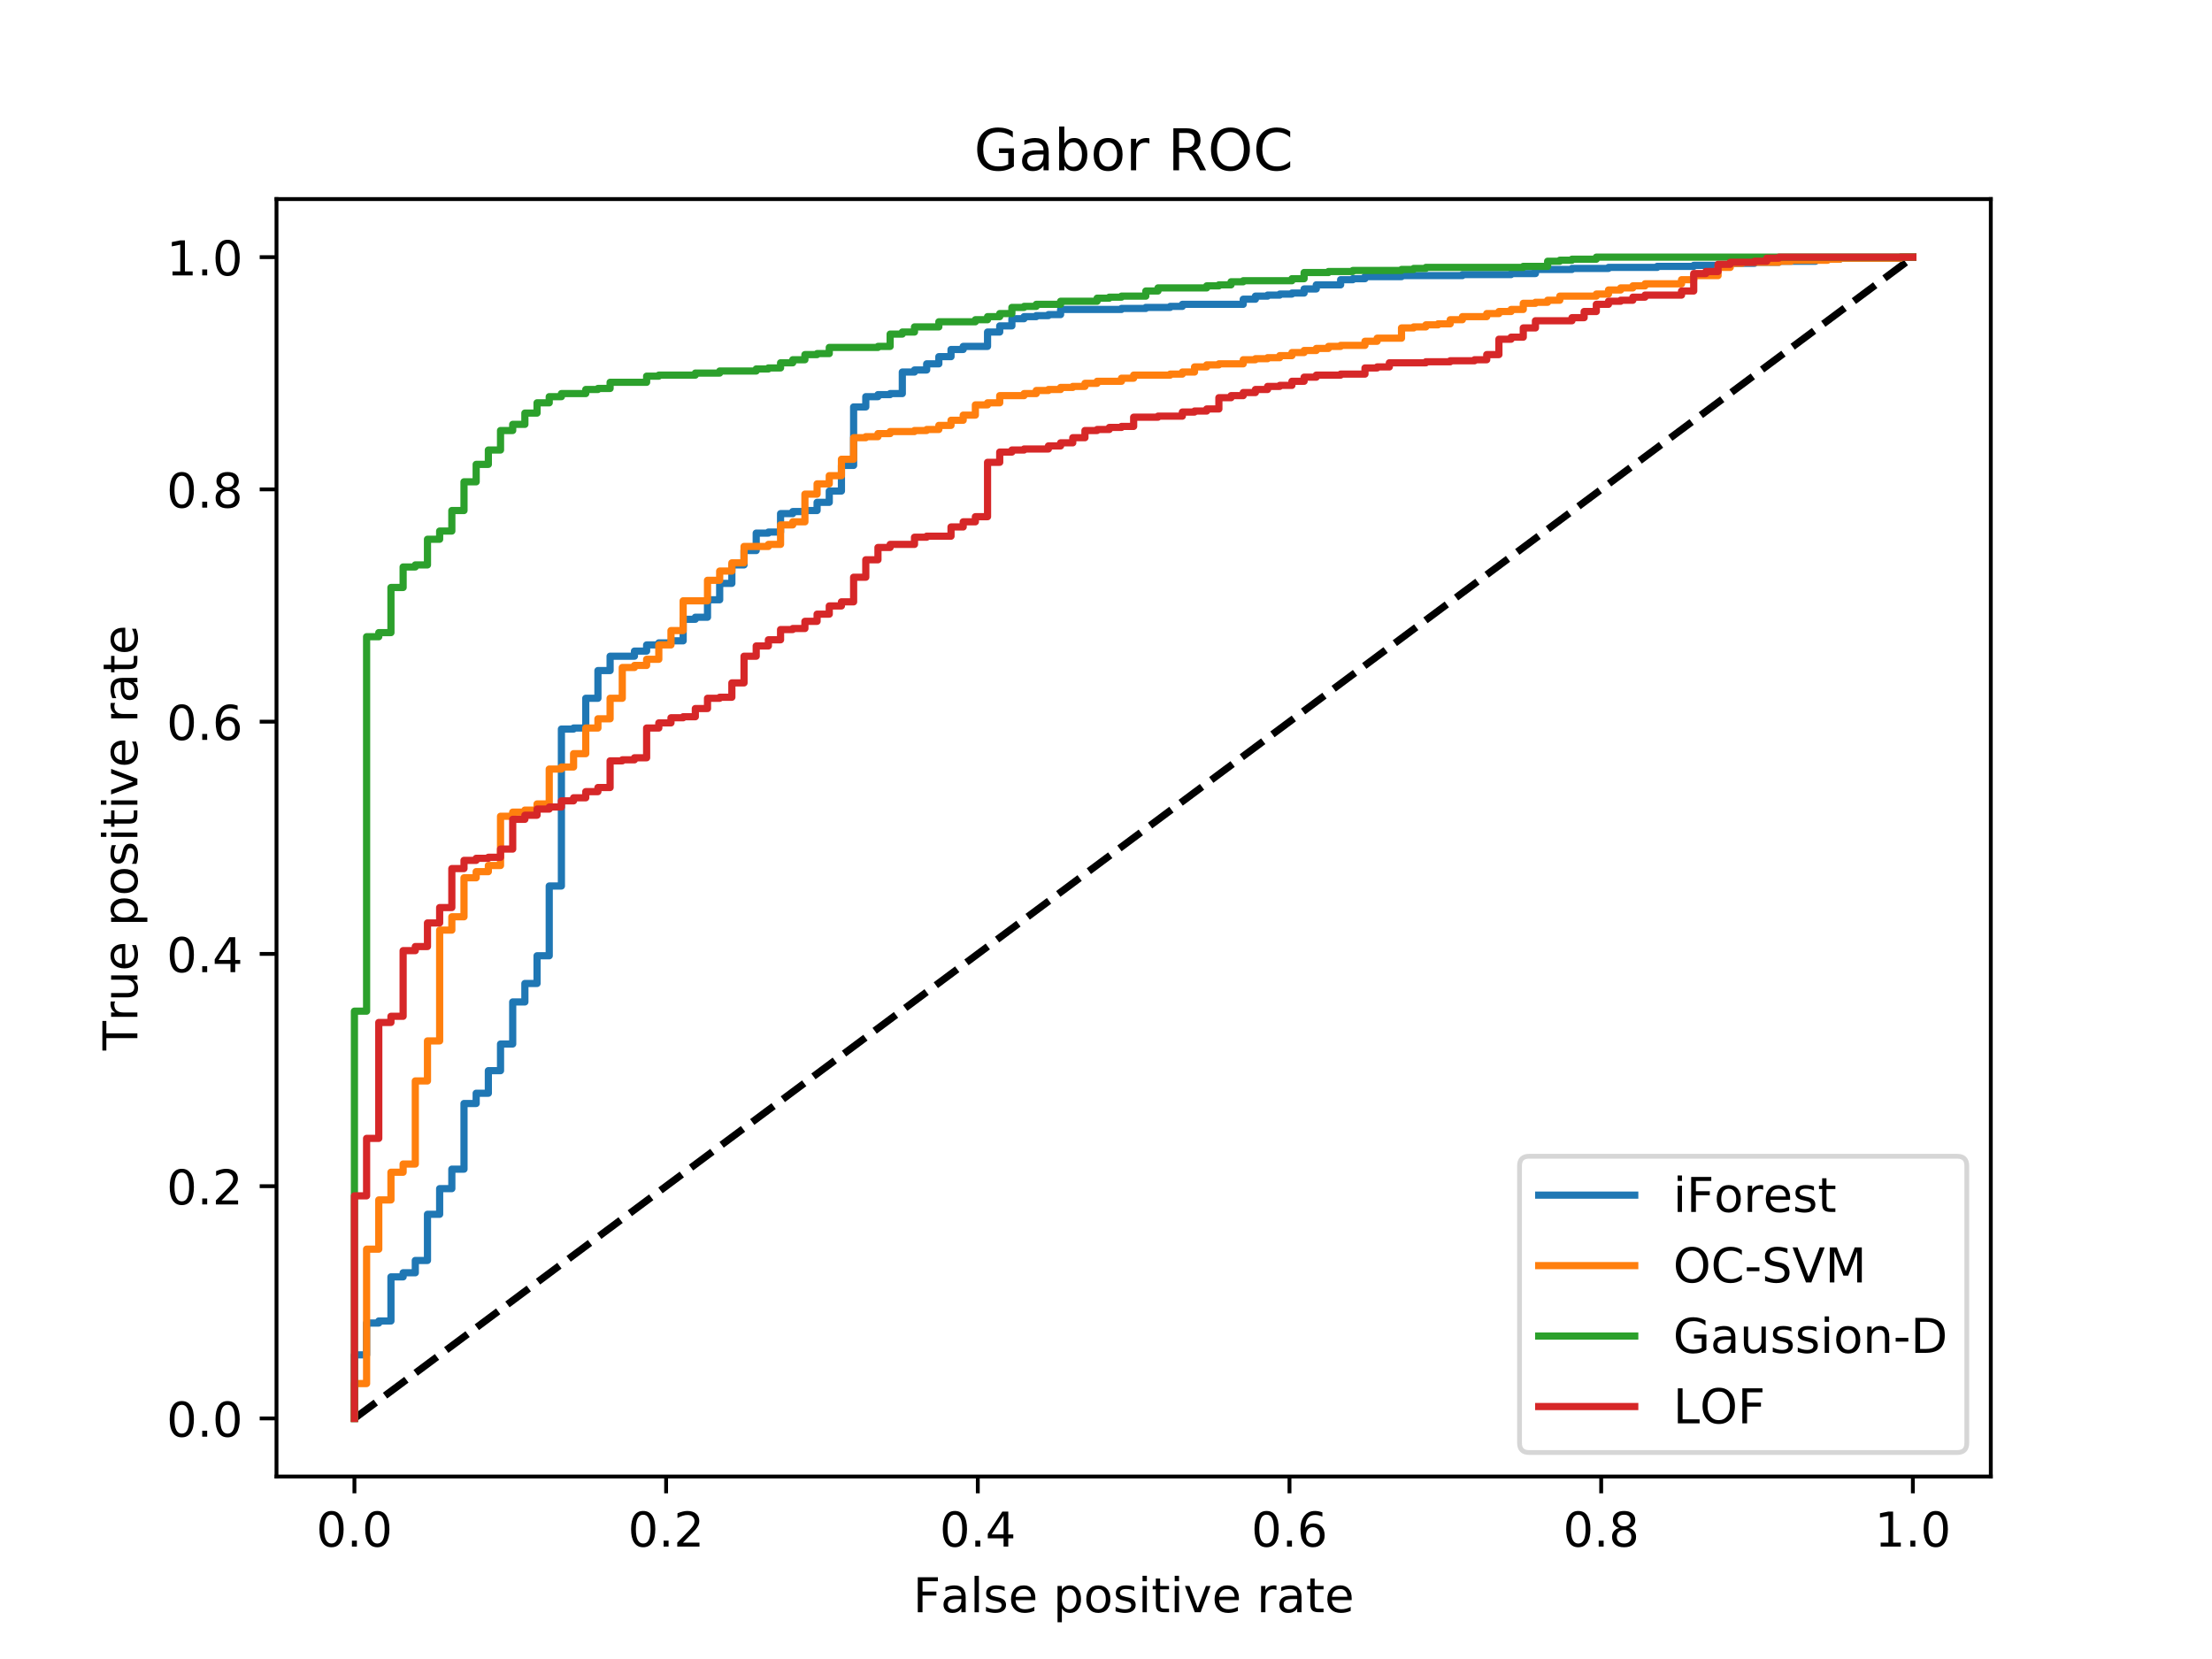 <?xml version="1.0" encoding="utf-8" standalone="no"?>
<!DOCTYPE svg PUBLIC "-//W3C//DTD SVG 1.1//EN"
  "http://www.w3.org/Graphics/SVG/1.1/DTD/svg11.dtd">
<!-- Created with matplotlib (https://matplotlib.org/) -->
<svg height="345.6pt" version="1.1" viewBox="0 0 460.8 345.6" width="460.8pt" xmlns="http://www.w3.org/2000/svg" xmlns:xlink="http://www.w3.org/1999/xlink">
 <defs>
  <style type="text/css">
*{stroke-linecap:butt;stroke-linejoin:round;}
  </style>
 </defs>
 <g id="figure_1">
  <g id="patch_1">
   <path d="M 0 345.6 
L 460.8 345.6 
L 460.8 0 
L 0 0 
z
" style="fill:#ffffff;"/>
  </g>
  <g id="axes_1">
   <g id="patch_2">
    <path d="M 57.6 307.584 
L 414.72 307.584 
L 414.72 41.472 
L 57.6 41.472 
z
" style="fill:#ffffff;"/>
   </g>
   <g id="matplotlib.axis_1">
    <g id="xtick_1">
     <g id="line2d_1">
      <defs>
       <path d="M 0 0 
L 0 3.5 
" id="m032ad5307d" style="stroke:#000000;stroke-width:0.8;"/>
      </defs>
      <g>
       <use style="stroke:#000000;stroke-width:0.8;" x="73.833" xlink:href="#m032ad5307d" y="307.584"/>
      </g>
     </g>
     <g id="text_1">
      <!-- 0.0 -->
      <defs>
       <path d="M 31.781 66.406 
Q 24.172 66.406 20.328 58.906 
Q 16.5 51.422 16.5 36.375 
Q 16.5 21.391 20.328 13.891 
Q 24.172 6.391 31.781 6.391 
Q 39.453 6.391 43.281 13.891 
Q 47.125 21.391 47.125 36.375 
Q 47.125 51.422 43.281 58.906 
Q 39.453 66.406 31.781 66.406 
z
M 31.781 74.219 
Q 44.047 74.219 50.516 64.516 
Q 56.984 54.828 56.984 36.375 
Q 56.984 17.969 50.516 8.266 
Q 44.047 -1.422 31.781 -1.422 
Q 19.531 -1.422 13.062 8.266 
Q 6.594 17.969 6.594 36.375 
Q 6.594 54.828 13.062 64.516 
Q 19.531 74.219 31.781 74.219 
z
" id="DejaVuSans-48"/>
       <path d="M 10.688 12.406 
L 21 12.406 
L 21 0 
L 10.688 0 
z
" id="DejaVuSans-46"/>
      </defs>
      <g transform="translate(65.881 322.182)scale(0.1 -0.1)">
       <use xlink:href="#DejaVuSans-48"/>
       <use x="63.623" xlink:href="#DejaVuSans-46"/>
       <use x="95.41" xlink:href="#DejaVuSans-48"/>
      </g>
     </g>
    </g>
    <g id="xtick_2">
     <g id="line2d_2">
      <g>
       <use style="stroke:#000000;stroke-width:0.8;" x="138.764" xlink:href="#m032ad5307d" y="307.584"/>
      </g>
     </g>
     <g id="text_2">
      <!-- 0.2 -->
      <defs>
       <path d="M 19.188 8.297 
L 53.609 8.297 
L 53.609 0 
L 7.328 0 
L 7.328 8.297 
Q 12.938 14.109 22.625 23.891 
Q 32.328 33.688 34.812 36.531 
Q 39.547 41.844 41.422 45.531 
Q 43.312 49.219 43.312 52.781 
Q 43.312 58.594 39.234 62.25 
Q 35.156 65.922 28.609 65.922 
Q 23.969 65.922 18.812 64.312 
Q 13.672 62.703 7.812 59.422 
L 7.812 69.391 
Q 13.766 71.781 18.938 73 
Q 24.125 74.219 28.422 74.219 
Q 39.75 74.219 46.484 68.547 
Q 53.219 62.891 53.219 53.422 
Q 53.219 48.922 51.531 44.891 
Q 49.859 40.875 45.406 35.406 
Q 44.188 33.984 37.641 27.219 
Q 31.109 20.453 19.188 8.297 
z
" id="DejaVuSans-50"/>
      </defs>
      <g transform="translate(130.812 322.182)scale(0.1 -0.1)">
       <use xlink:href="#DejaVuSans-48"/>
       <use x="63.623" xlink:href="#DejaVuSans-46"/>
       <use x="95.41" xlink:href="#DejaVuSans-50"/>
      </g>
     </g>
    </g>
    <g id="xtick_3">
     <g id="line2d_3">
      <g>
       <use style="stroke:#000000;stroke-width:0.8;" x="203.695" xlink:href="#m032ad5307d" y="307.584"/>
      </g>
     </g>
     <g id="text_3">
      <!-- 0.4 -->
      <defs>
       <path d="M 37.797 64.312 
L 12.891 25.391 
L 37.797 25.391 
z
M 35.203 72.906 
L 47.609 72.906 
L 47.609 25.391 
L 58.016 25.391 
L 58.016 17.188 
L 47.609 17.188 
L 47.609 0 
L 37.797 0 
L 37.797 17.188 
L 4.891 17.188 
L 4.891 26.703 
z
" id="DejaVuSans-52"/>
      </defs>
      <g transform="translate(195.743 322.182)scale(0.1 -0.1)">
       <use xlink:href="#DejaVuSans-48"/>
       <use x="63.623" xlink:href="#DejaVuSans-46"/>
       <use x="95.41" xlink:href="#DejaVuSans-52"/>
      </g>
     </g>
    </g>
    <g id="xtick_4">
     <g id="line2d_4">
      <g>
       <use style="stroke:#000000;stroke-width:0.8;" x="268.625" xlink:href="#m032ad5307d" y="307.584"/>
      </g>
     </g>
     <g id="text_4">
      <!-- 0.6 -->
      <defs>
       <path d="M 33.016 40.375 
Q 26.375 40.375 22.484 35.828 
Q 18.609 31.297 18.609 23.391 
Q 18.609 15.531 22.484 10.953 
Q 26.375 6.391 33.016 6.391 
Q 39.656 6.391 43.531 10.953 
Q 47.406 15.531 47.406 23.391 
Q 47.406 31.297 43.531 35.828 
Q 39.656 40.375 33.016 40.375 
z
M 52.594 71.297 
L 52.594 62.312 
Q 48.875 64.062 45.094 64.984 
Q 41.312 65.922 37.594 65.922 
Q 27.828 65.922 22.672 59.328 
Q 17.531 52.734 16.797 39.406 
Q 19.672 43.656 24.016 45.922 
Q 28.375 48.188 33.594 48.188 
Q 44.578 48.188 50.953 41.516 
Q 57.328 34.859 57.328 23.391 
Q 57.328 12.156 50.688 5.359 
Q 44.047 -1.422 33.016 -1.422 
Q 20.359 -1.422 13.672 8.266 
Q 6.984 17.969 6.984 36.375 
Q 6.984 53.656 15.188 63.938 
Q 23.391 74.219 37.203 74.219 
Q 40.922 74.219 44.703 73.484 
Q 48.484 72.75 52.594 71.297 
z
" id="DejaVuSans-54"/>
      </defs>
      <g transform="translate(260.674 322.182)scale(0.1 -0.1)">
       <use xlink:href="#DejaVuSans-48"/>
       <use x="63.623" xlink:href="#DejaVuSans-46"/>
       <use x="95.41" xlink:href="#DejaVuSans-54"/>
      </g>
     </g>
    </g>
    <g id="xtick_5">
     <g id="line2d_5">
      <g>
       <use style="stroke:#000000;stroke-width:0.8;" x="333.556" xlink:href="#m032ad5307d" y="307.584"/>
      </g>
     </g>
     <g id="text_5">
      <!-- 0.8 -->
      <defs>
       <path d="M 31.781 34.625 
Q 24.75 34.625 20.719 30.859 
Q 16.703 27.094 16.703 20.516 
Q 16.703 13.922 20.719 10.156 
Q 24.75 6.391 31.781 6.391 
Q 38.812 6.391 42.859 10.172 
Q 46.922 13.969 46.922 20.516 
Q 46.922 27.094 42.891 30.859 
Q 38.875 34.625 31.781 34.625 
z
M 21.922 38.812 
Q 15.578 40.375 12.031 44.719 
Q 8.5 49.078 8.5 55.328 
Q 8.5 64.062 14.719 69.141 
Q 20.953 74.219 31.781 74.219 
Q 42.672 74.219 48.875 69.141 
Q 55.078 64.062 55.078 55.328 
Q 55.078 49.078 51.531 44.719 
Q 48 40.375 41.703 38.812 
Q 48.828 37.156 52.797 32.312 
Q 56.781 27.484 56.781 20.516 
Q 56.781 9.906 50.312 4.234 
Q 43.844 -1.422 31.781 -1.422 
Q 19.734 -1.422 13.25 4.234 
Q 6.781 9.906 6.781 20.516 
Q 6.781 27.484 10.781 32.312 
Q 14.797 37.156 21.922 38.812 
z
M 18.312 54.391 
Q 18.312 48.734 21.844 45.562 
Q 25.391 42.391 31.781 42.391 
Q 38.141 42.391 41.719 45.562 
Q 45.312 48.734 45.312 54.391 
Q 45.312 60.062 41.719 63.234 
Q 38.141 66.406 31.781 66.406 
Q 25.391 66.406 21.844 63.234 
Q 18.312 60.062 18.312 54.391 
z
" id="DejaVuSans-56"/>
      </defs>
      <g transform="translate(325.605 322.182)scale(0.1 -0.1)">
       <use xlink:href="#DejaVuSans-48"/>
       <use x="63.623" xlink:href="#DejaVuSans-46"/>
       <use x="95.41" xlink:href="#DejaVuSans-56"/>
      </g>
     </g>
    </g>
    <g id="xtick_6">
     <g id="line2d_6">
      <g>
       <use style="stroke:#000000;stroke-width:0.8;" x="398.487" xlink:href="#m032ad5307d" y="307.584"/>
      </g>
     </g>
     <g id="text_6">
      <!-- 1.0 -->
      <defs>
       <path d="M 12.406 8.297 
L 28.516 8.297 
L 28.516 63.922 
L 10.984 60.406 
L 10.984 69.391 
L 28.422 72.906 
L 38.281 72.906 
L 38.281 8.297 
L 54.391 8.297 
L 54.391 0 
L 12.406 0 
z
" id="DejaVuSans-49"/>
      </defs>
      <g transform="translate(390.536 322.182)scale(0.1 -0.1)">
       <use xlink:href="#DejaVuSans-49"/>
       <use x="63.623" xlink:href="#DejaVuSans-46"/>
       <use x="95.41" xlink:href="#DejaVuSans-48"/>
      </g>
     </g>
    </g>
    <g id="text_7">
     <!-- False positive rate -->
     <defs>
      <path d="M 9.812 72.906 
L 51.703 72.906 
L 51.703 64.594 
L 19.672 64.594 
L 19.672 43.109 
L 48.578 43.109 
L 48.578 34.812 
L 19.672 34.812 
L 19.672 0 
L 9.812 0 
z
" id="DejaVuSans-70"/>
      <path d="M 34.281 27.484 
Q 23.391 27.484 19.188 25 
Q 14.984 22.516 14.984 16.5 
Q 14.984 11.719 18.141 8.906 
Q 21.297 6.109 26.703 6.109 
Q 34.188 6.109 38.703 11.406 
Q 43.219 16.703 43.219 25.484 
L 43.219 27.484 
z
M 52.203 31.203 
L 52.203 0 
L 43.219 0 
L 43.219 8.297 
Q 40.141 3.328 35.547 0.953 
Q 30.953 -1.422 24.312 -1.422 
Q 15.922 -1.422 10.953 3.297 
Q 6 8.016 6 15.922 
Q 6 25.141 12.172 29.828 
Q 18.359 34.516 30.609 34.516 
L 43.219 34.516 
L 43.219 35.406 
Q 43.219 41.609 39.141 45 
Q 35.062 48.391 27.688 48.391 
Q 23 48.391 18.547 47.266 
Q 14.109 46.141 10.016 43.891 
L 10.016 52.203 
Q 14.938 54.109 19.578 55.047 
Q 24.219 56 28.609 56 
Q 40.484 56 46.344 49.844 
Q 52.203 43.703 52.203 31.203 
z
" id="DejaVuSans-97"/>
      <path d="M 9.422 75.984 
L 18.406 75.984 
L 18.406 0 
L 9.422 0 
z
" id="DejaVuSans-108"/>
      <path d="M 44.281 53.078 
L 44.281 44.578 
Q 40.484 46.531 36.375 47.5 
Q 32.281 48.484 27.875 48.484 
Q 21.188 48.484 17.844 46.438 
Q 14.5 44.391 14.5 40.281 
Q 14.5 37.156 16.891 35.375 
Q 19.281 33.594 26.516 31.984 
L 29.594 31.297 
Q 39.156 29.25 43.188 25.516 
Q 47.219 21.781 47.219 15.094 
Q 47.219 7.469 41.188 3.016 
Q 35.156 -1.422 24.609 -1.422 
Q 20.219 -1.422 15.453 -0.562 
Q 10.688 0.297 5.422 2 
L 5.422 11.281 
Q 10.406 8.688 15.234 7.391 
Q 20.062 6.109 24.812 6.109 
Q 31.156 6.109 34.562 8.281 
Q 37.984 10.453 37.984 14.406 
Q 37.984 18.062 35.516 20.016 
Q 33.062 21.969 24.703 23.781 
L 21.578 24.516 
Q 13.234 26.266 9.516 29.906 
Q 5.812 33.547 5.812 39.891 
Q 5.812 47.609 11.281 51.797 
Q 16.75 56 26.812 56 
Q 31.781 56 36.172 55.266 
Q 40.578 54.547 44.281 53.078 
z
" id="DejaVuSans-115"/>
      <path d="M 56.203 29.594 
L 56.203 25.203 
L 14.891 25.203 
Q 15.484 15.922 20.484 11.062 
Q 25.484 6.203 34.422 6.203 
Q 39.594 6.203 44.453 7.469 
Q 49.312 8.734 54.109 11.281 
L 54.109 2.781 
Q 49.266 0.734 44.188 -0.344 
Q 39.109 -1.422 33.891 -1.422 
Q 20.797 -1.422 13.156 6.188 
Q 5.516 13.812 5.516 26.812 
Q 5.516 40.234 12.766 48.109 
Q 20.016 56 32.328 56 
Q 43.359 56 49.781 48.891 
Q 56.203 41.797 56.203 29.594 
z
M 47.219 32.234 
Q 47.125 39.594 43.094 43.984 
Q 39.062 48.391 32.422 48.391 
Q 24.906 48.391 20.391 44.141 
Q 15.875 39.891 15.188 32.172 
z
" id="DejaVuSans-101"/>
      <path id="DejaVuSans-32"/>
      <path d="M 18.109 8.203 
L 18.109 -20.797 
L 9.078 -20.797 
L 9.078 54.688 
L 18.109 54.688 
L 18.109 46.391 
Q 20.953 51.266 25.266 53.625 
Q 29.594 56 35.594 56 
Q 45.562 56 51.781 48.094 
Q 58.016 40.188 58.016 27.297 
Q 58.016 14.406 51.781 6.484 
Q 45.562 -1.422 35.594 -1.422 
Q 29.594 -1.422 25.266 0.953 
Q 20.953 3.328 18.109 8.203 
z
M 48.688 27.297 
Q 48.688 37.203 44.609 42.844 
Q 40.531 48.484 33.406 48.484 
Q 26.266 48.484 22.188 42.844 
Q 18.109 37.203 18.109 27.297 
Q 18.109 17.391 22.188 11.75 
Q 26.266 6.109 33.406 6.109 
Q 40.531 6.109 44.609 11.75 
Q 48.688 17.391 48.688 27.297 
z
" id="DejaVuSans-112"/>
      <path d="M 30.609 48.391 
Q 23.391 48.391 19.188 42.75 
Q 14.984 37.109 14.984 27.297 
Q 14.984 17.484 19.156 11.844 
Q 23.344 6.203 30.609 6.203 
Q 37.797 6.203 41.984 11.859 
Q 46.188 17.531 46.188 27.297 
Q 46.188 37.016 41.984 42.703 
Q 37.797 48.391 30.609 48.391 
z
M 30.609 56 
Q 42.328 56 49.016 48.375 
Q 55.719 40.766 55.719 27.297 
Q 55.719 13.875 49.016 6.219 
Q 42.328 -1.422 30.609 -1.422 
Q 18.844 -1.422 12.172 6.219 
Q 5.516 13.875 5.516 27.297 
Q 5.516 40.766 12.172 48.375 
Q 18.844 56 30.609 56 
z
" id="DejaVuSans-111"/>
      <path d="M 9.422 54.688 
L 18.406 54.688 
L 18.406 0 
L 9.422 0 
z
M 9.422 75.984 
L 18.406 75.984 
L 18.406 64.594 
L 9.422 64.594 
z
" id="DejaVuSans-105"/>
      <path d="M 18.312 70.219 
L 18.312 54.688 
L 36.812 54.688 
L 36.812 47.703 
L 18.312 47.703 
L 18.312 18.016 
Q 18.312 11.328 20.141 9.422 
Q 21.969 7.516 27.594 7.516 
L 36.812 7.516 
L 36.812 0 
L 27.594 0 
Q 17.188 0 13.234 3.875 
Q 9.281 7.766 9.281 18.016 
L 9.281 47.703 
L 2.688 47.703 
L 2.688 54.688 
L 9.281 54.688 
L 9.281 70.219 
z
" id="DejaVuSans-116"/>
      <path d="M 2.984 54.688 
L 12.5 54.688 
L 29.594 8.797 
L 46.688 54.688 
L 56.203 54.688 
L 35.688 0 
L 23.484 0 
z
" id="DejaVuSans-118"/>
      <path d="M 41.109 46.297 
Q 39.594 47.172 37.812 47.578 
Q 36.031 48 33.891 48 
Q 26.266 48 22.188 43.047 
Q 18.109 38.094 18.109 28.812 
L 18.109 0 
L 9.078 0 
L 9.078 54.688 
L 18.109 54.688 
L 18.109 46.188 
Q 20.953 51.172 25.484 53.578 
Q 30.031 56 36.531 56 
Q 37.453 56 38.578 55.875 
Q 39.703 55.766 41.062 55.516 
z
" id="DejaVuSans-114"/>
     </defs>
     <g transform="translate(190.21 335.861)scale(0.1 -0.1)">
      <use xlink:href="#DejaVuSans-70"/>
      <use x="57.379" xlink:href="#DejaVuSans-97"/>
      <use x="118.658" xlink:href="#DejaVuSans-108"/>
      <use x="146.441" xlink:href="#DejaVuSans-115"/>
      <use x="198.541" xlink:href="#DejaVuSans-101"/>
      <use x="260.064" xlink:href="#DejaVuSans-32"/>
      <use x="291.852" xlink:href="#DejaVuSans-112"/>
      <use x="355.328" xlink:href="#DejaVuSans-111"/>
      <use x="416.51" xlink:href="#DejaVuSans-115"/>
      <use x="468.609" xlink:href="#DejaVuSans-105"/>
      <use x="496.393" xlink:href="#DejaVuSans-116"/>
      <use x="535.602" xlink:href="#DejaVuSans-105"/>
      <use x="563.385" xlink:href="#DejaVuSans-118"/>
      <use x="622.564" xlink:href="#DejaVuSans-101"/>
      <use x="684.088" xlink:href="#DejaVuSans-32"/>
      <use x="715.875" xlink:href="#DejaVuSans-114"/>
      <use x="756.988" xlink:href="#DejaVuSans-97"/>
      <use x="818.268" xlink:href="#DejaVuSans-116"/>
      <use x="857.477" xlink:href="#DejaVuSans-101"/>
     </g>
    </g>
   </g>
   <g id="matplotlib.axis_2">
    <g id="ytick_1">
     <g id="line2d_7">
      <defs>
       <path d="M 0 0 
L -3.5 0 
" id="mfe06bdf475" style="stroke:#000000;stroke-width:0.8;"/>
      </defs>
      <g>
       <use style="stroke:#000000;stroke-width:0.8;" x="57.6" xlink:href="#mfe06bdf475" y="295.488"/>
      </g>
     </g>
     <g id="text_8">
      <!-- 0.0 -->
      <g transform="translate(34.697 299.287)scale(0.1 -0.1)">
       <use xlink:href="#DejaVuSans-48"/>
       <use x="63.623" xlink:href="#DejaVuSans-46"/>
       <use x="95.41" xlink:href="#DejaVuSans-48"/>
      </g>
     </g>
    </g>
    <g id="ytick_2">
     <g id="line2d_8">
      <g>
       <use style="stroke:#000000;stroke-width:0.8;" x="57.6" xlink:href="#mfe06bdf475" y="247.104"/>
      </g>
     </g>
     <g id="text_9">
      <!-- 0.2 -->
      <g transform="translate(34.697 250.903)scale(0.1 -0.1)">
       <use xlink:href="#DejaVuSans-48"/>
       <use x="63.623" xlink:href="#DejaVuSans-46"/>
       <use x="95.41" xlink:href="#DejaVuSans-50"/>
      </g>
     </g>
    </g>
    <g id="ytick_3">
     <g id="line2d_9">
      <g>
       <use style="stroke:#000000;stroke-width:0.8;" x="57.6" xlink:href="#mfe06bdf475" y="198.72"/>
      </g>
     </g>
     <g id="text_10">
      <!-- 0.4 -->
      <g transform="translate(34.697 202.519)scale(0.1 -0.1)">
       <use xlink:href="#DejaVuSans-48"/>
       <use x="63.623" xlink:href="#DejaVuSans-46"/>
       <use x="95.41" xlink:href="#DejaVuSans-52"/>
      </g>
     </g>
    </g>
    <g id="ytick_4">
     <g id="line2d_10">
      <g>
       <use style="stroke:#000000;stroke-width:0.8;" x="57.6" xlink:href="#mfe06bdf475" y="150.336"/>
      </g>
     </g>
     <g id="text_11">
      <!-- 0.6 -->
      <g transform="translate(34.697 154.135)scale(0.1 -0.1)">
       <use xlink:href="#DejaVuSans-48"/>
       <use x="63.623" xlink:href="#DejaVuSans-46"/>
       <use x="95.41" xlink:href="#DejaVuSans-54"/>
      </g>
     </g>
    </g>
    <g id="ytick_5">
     <g id="line2d_11">
      <g>
       <use style="stroke:#000000;stroke-width:0.8;" x="57.6" xlink:href="#mfe06bdf475" y="101.952"/>
      </g>
     </g>
     <g id="text_12">
      <!-- 0.8 -->
      <g transform="translate(34.697 105.751)scale(0.1 -0.1)">
       <use xlink:href="#DejaVuSans-48"/>
       <use x="63.623" xlink:href="#DejaVuSans-46"/>
       <use x="95.41" xlink:href="#DejaVuSans-56"/>
      </g>
     </g>
    </g>
    <g id="ytick_6">
     <g id="line2d_12">
      <g>
       <use style="stroke:#000000;stroke-width:0.8;" x="57.6" xlink:href="#mfe06bdf475" y="53.568"/>
      </g>
     </g>
     <g id="text_13">
      <!-- 1.0 -->
      <g transform="translate(34.697 57.367)scale(0.1 -0.1)">
       <use xlink:href="#DejaVuSans-49"/>
       <use x="63.623" xlink:href="#DejaVuSans-46"/>
       <use x="95.41" xlink:href="#DejaVuSans-48"/>
      </g>
     </g>
    </g>
    <g id="text_14">
     <!-- True positive rate -->
     <defs>
      <path d="M -0.297 72.906 
L 61.375 72.906 
L 61.375 64.594 
L 35.5 64.594 
L 35.5 0 
L 25.594 0 
L 25.594 64.594 
L -0.297 64.594 
z
" id="DejaVuSans-84"/>
      <path d="M 8.5 21.578 
L 8.5 54.688 
L 17.484 54.688 
L 17.484 21.922 
Q 17.484 14.156 20.5 10.266 
Q 23.531 6.391 29.594 6.391 
Q 36.859 6.391 41.078 11.031 
Q 45.312 15.672 45.312 23.688 
L 45.312 54.688 
L 54.297 54.688 
L 54.297 0 
L 45.312 0 
L 45.312 8.406 
Q 42.047 3.422 37.719 1 
Q 33.406 -1.422 27.688 -1.422 
Q 18.266 -1.422 13.375 4.438 
Q 8.5 10.297 8.5 21.578 
z
M 31.109 56 
z
" id="DejaVuSans-117"/>
     </defs>
     <g transform="translate(28.617 218.819)rotate(-90)scale(0.1 -0.1)">
      <use xlink:href="#DejaVuSans-84"/>
      <use x="60.865" xlink:href="#DejaVuSans-114"/>
      <use x="101.979" xlink:href="#DejaVuSans-117"/>
      <use x="165.357" xlink:href="#DejaVuSans-101"/>
      <use x="226.881" xlink:href="#DejaVuSans-32"/>
      <use x="258.668" xlink:href="#DejaVuSans-112"/>
      <use x="322.145" xlink:href="#DejaVuSans-111"/>
      <use x="383.326" xlink:href="#DejaVuSans-115"/>
      <use x="435.426" xlink:href="#DejaVuSans-105"/>
      <use x="463.209" xlink:href="#DejaVuSans-116"/>
      <use x="502.418" xlink:href="#DejaVuSans-105"/>
      <use x="530.201" xlink:href="#DejaVuSans-118"/>
      <use x="589.381" xlink:href="#DejaVuSans-101"/>
      <use x="650.904" xlink:href="#DejaVuSans-32"/>
      <use x="682.691" xlink:href="#DejaVuSans-114"/>
      <use x="723.805" xlink:href="#DejaVuSans-97"/>
      <use x="785.084" xlink:href="#DejaVuSans-116"/>
      <use x="824.293" xlink:href="#DejaVuSans-101"/>
     </g>
    </g>
   </g>
   <g id="line2d_13">
    <path clip-path="url(#p769313404d)" d="M 73.833 295.488 
L 398.487 53.568 
" style="fill:none;stroke:#000000;stroke-dasharray:5.55,2.4;stroke-dashoffset:0;stroke-width:1.5;"/>
   </g>
   <g id="line2d_14">
    <path clip-path="url(#p769313404d)" d="M 73.833 295.488 
L 73.833 282.238 
L 76.369 282.238 
L 76.369 275.613 
L 78.905 275.613 
L 78.905 275.186 
L 81.442 275.186 
L 81.442 265.996 
L 83.978 265.996 
L 83.978 265.141 
L 86.515 265.141 
L 86.515 262.577 
L 89.051 262.577 
L 89.051 252.96 
L 91.587 252.96 
L 91.587 247.617 
L 94.124 247.617 
L 94.124 243.556 
L 96.66 243.556 
L 96.66 229.879 
L 99.196 229.879 
L 99.196 227.742 
L 101.733 227.742 
L 101.733 223.04 
L 104.269 223.04 
L 104.269 217.484 
L 106.805 217.484 
L 106.805 208.722 
L 109.342 208.722 
L 109.342 204.875 
L 111.878 204.875 
L 111.878 199.105 
L 114.415 199.105 
L 114.415 184.572 
L 116.951 184.572 
L 116.951 151.875 
L 119.487 151.875 
L 119.487 151.661 
L 122.024 151.661 
L 122.024 145.463 
L 124.56 145.463 
L 124.56 139.693 
L 127.096 139.693 
L 127.096 136.701 
L 132.169 136.701 
L 132.169 135.633 
L 134.705 135.633 
L 134.705 134.35 
L 137.242 134.35 
L 137.242 133.923 
L 139.778 133.923 
L 139.778 133.496 
L 142.315 133.496 
L 142.315 129.008 
L 144.851 129.008 
L 144.851 128.58 
L 147.387 128.58 
L 147.387 124.947 
L 149.924 124.947 
L 149.924 121.528 
L 152.46 121.528 
L 152.46 117.681 
L 154.996 117.681 
L 154.996 114.689 
L 157.533 114.689 
L 157.533 111.056 
L 160.069 111.056 
L 160.069 110.842 
L 162.605 110.842 
L 162.605 106.996 
L 165.142 106.996 
L 165.142 106.568 
L 167.678 106.568 
L 167.678 106.354 
L 170.215 106.354 
L 170.215 104.645 
L 172.751 104.645 
L 172.751 102.294 
L 175.287 102.294 
L 175.287 96.951 
L 177.824 96.951 
L 177.824 84.77 
L 180.36 84.77 
L 180.36 82.633 
L 182.896 82.633 
L 182.896 82.205 
L 185.433 82.205 
L 185.433 81.991 
L 187.969 81.991 
L 187.969 77.504 
L 190.505 77.504 
L 190.505 77.076 
L 193.042 77.076 
L 193.042 75.794 
L 195.578 75.794 
L 195.578 74.298 
L 198.115 74.298 
L 198.115 72.802 
L 200.651 72.802 
L 200.651 72.161 
L 205.724 72.161 
L 205.724 69.169 
L 208.26 69.169 
L 208.26 67.887 
L 210.796 67.887 
L 210.796 66.391 
L 213.333 66.391 
L 213.333 65.963 
L 215.869 65.963 
L 215.869 65.749 
L 218.405 65.749 
L 218.405 65.536 
L 220.942 65.536 
L 220.942 64.467 
L 233.624 64.467 
L 233.624 64.254 
L 238.696 64.254 
L 238.696 64.04 
L 243.769 64.04 
L 243.769 63.826 
L 246.305 63.826 
L 246.305 63.399 
L 258.987 63.399 
L 258.987 62.33 
L 261.524 62.33 
L 261.524 61.689 
L 264.06 61.689 
L 264.06 61.475 
L 266.596 61.475 
L 266.596 61.262 
L 269.133 61.262 
L 269.133 61.048 
L 271.669 61.048 
L 271.669 60.193 
L 274.205 60.193 
L 274.205 59.338 
L 279.278 59.338 
L 279.278 58.27 
L 281.815 58.27 
L 281.815 58.056 
L 284.351 58.056 
L 284.351 57.628 
L 291.96 57.628 
L 291.96 57.415 
L 304.642 57.415 
L 304.642 57.201 
L 314.787 57.201 
L 314.787 56.987 
L 319.86 56.987 
L 319.86 56.133 
L 327.469 56.133 
L 327.469 55.919 
L 335.078 55.919 
L 335.078 55.705 
L 345.224 55.705 
L 345.224 55.491 
L 352.833 55.491 
L 352.833 55.278 
L 360.442 55.278 
L 360.442 54.85 
L 365.515 54.85 
L 365.515 54.637 
L 370.587 54.637 
L 370.587 54.423 
L 378.196 54.423 
L 378.196 53.995 
L 383.269 53.995 
L 383.269 53.782 
L 395.951 53.782 
L 395.951 53.568 
L 398.487 53.568 
L 398.487 53.568 
" style="fill:none;stroke:#1f77b4;stroke-linecap:square;stroke-width:1.5;"/>
   </g>
   <g id="line2d_15">
    <path clip-path="url(#p769313404d)" d="M 73.833 295.488 
L 73.833 288.222 
L 76.369 288.222 
L 76.369 260.226 
L 78.905 260.226 
L 78.905 249.968 
L 81.442 249.968 
L 81.442 244.198 
L 83.978 244.198 
L 83.978 242.488 
L 86.515 242.488 
L 86.515 225.177 
L 89.051 225.177 
L 89.051 216.843 
L 91.587 216.843 
L 91.587 193.762 
L 94.124 193.762 
L 94.124 190.984 
L 96.66 190.984 
L 96.66 182.863 
L 99.196 182.863 
L 99.196 181.58 
L 101.733 181.58 
L 101.733 180.298 
L 104.269 180.298 
L 104.269 170.04 
L 106.805 170.04 
L 106.805 169.185 
L 109.342 169.185 
L 109.342 168.758 
L 111.878 168.758 
L 111.878 167.476 
L 114.415 167.476 
L 114.415 160.209 
L 116.951 160.209 
L 116.951 159.782 
L 119.487 159.782 
L 119.487 157.004 
L 122.024 157.004 
L 122.024 151.661 
L 124.56 151.661 
L 124.56 149.738 
L 127.096 149.738 
L 127.096 145.463 
L 129.633 145.463 
L 129.633 139.052 
L 132.169 139.052 
L 132.169 138.625 
L 134.705 138.625 
L 134.705 137.342 
L 137.242 137.342 
L 137.242 134.35 
L 139.778 134.35 
L 139.778 131.359 
L 142.315 131.359 
L 142.315 125.161 
L 147.387 125.161 
L 147.387 120.887 
L 149.924 120.887 
L 149.924 118.963 
L 152.46 118.963 
L 152.46 117.254 
L 154.996 117.254 
L 154.996 113.834 
L 160.069 113.834 
L 160.069 113.407 
L 162.605 113.407 
L 162.605 109.346 
L 165.142 109.346 
L 165.142 108.705 
L 167.678 108.705 
L 167.678 102.935 
L 170.215 102.935 
L 170.215 100.798 
L 172.751 100.798 
L 172.751 99.088 
L 175.287 99.088 
L 175.287 95.669 
L 177.824 95.669 
L 177.824 91.181 
L 180.36 91.181 
L 180.36 90.967 
L 182.896 90.967 
L 182.896 90.326 
L 185.433 90.326 
L 185.433 89.899 
L 190.505 89.899 
L 190.505 89.685 
L 193.042 89.685 
L 193.042 89.471 
L 195.578 89.471 
L 195.578 88.616 
L 198.115 88.616 
L 198.115 87.548 
L 200.651 87.548 
L 200.651 86.479 
L 203.187 86.479 
L 203.187 84.342 
L 205.724 84.342 
L 205.724 83.915 
L 208.26 83.915 
L 208.26 82.419 
L 213.333 82.419 
L 213.333 81.991 
L 215.869 81.991 
L 215.869 81.35 
L 218.405 81.35 
L 218.405 81.137 
L 220.942 81.137 
L 220.942 80.709 
L 223.478 80.709 
L 223.478 80.495 
L 226.015 80.495 
L 226.015 79.854 
L 228.551 79.854 
L 228.551 79.427 
L 233.624 79.427 
L 233.624 78.786 
L 236.16 78.786 
L 236.16 78.145 
L 243.769 78.145 
L 243.769 77.931 
L 246.305 77.931 
L 246.305 77.504 
L 248.842 77.504 
L 248.842 76.435 
L 251.378 76.435 
L 251.378 76.008 
L 253.915 76.008 
L 253.915 75.794 
L 258.987 75.794 
L 258.987 74.939 
L 261.524 74.939 
L 261.524 74.725 
L 264.06 74.725 
L 264.06 74.512 
L 266.596 74.512 
L 266.596 74.084 
L 269.133 74.084 
L 269.133 73.443 
L 271.669 73.443 
L 271.669 73.016 
L 274.205 73.016 
L 274.205 72.588 
L 276.742 72.588 
L 276.742 72.161 
L 279.278 72.161 
L 279.278 71.947 
L 284.351 71.947 
L 284.351 71.092 
L 286.887 71.092 
L 286.887 70.451 
L 291.96 70.451 
L 291.96 68.314 
L 294.496 68.314 
L 294.496 68.1 
L 297.033 68.1 
L 297.033 67.673 
L 299.569 67.673 
L 299.569 67.459 
L 302.105 67.459 
L 302.105 66.604 
L 304.642 66.604 
L 304.642 65.963 
L 309.715 65.963 
L 309.715 65.322 
L 312.251 65.322 
L 312.251 64.895 
L 314.787 64.895 
L 314.787 64.467 
L 317.324 64.467 
L 317.324 63.185 
L 319.86 63.185 
L 319.86 62.971 
L 322.396 62.971 
L 322.396 62.544 
L 324.933 62.544 
L 324.933 61.689 
L 332.542 61.689 
L 332.542 61.262 
L 335.078 61.262 
L 335.078 60.407 
L 337.615 60.407 
L 337.615 59.979 
L 340.151 59.979 
L 340.151 59.552 
L 342.687 59.552 
L 342.687 59.124 
L 350.296 59.124 
L 350.296 58.27 
L 352.833 58.27 
L 352.833 57.415 
L 357.905 57.415 
L 357.905 55.705 
L 360.442 55.705 
L 360.442 54.85 
L 362.978 54.85 
L 362.978 54.637 
L 370.587 54.637 
L 370.587 54.423 
L 373.124 54.423 
L 373.124 54.209 
L 380.733 54.209 
L 380.733 53.995 
L 383.269 53.995 
L 383.269 53.782 
L 395.951 53.782 
L 395.951 53.568 
L 398.487 53.568 
L 398.487 53.568 
" style="fill:none;stroke:#ff7f0e;stroke-linecap:square;stroke-width:1.5;"/>
   </g>
   <g id="line2d_16">
    <path clip-path="url(#p769313404d)" d="M 73.833 295.488 
L 73.833 210.645 
L 76.369 210.645 
L 76.369 132.641 
L 78.905 132.641 
L 78.905 131.786 
L 81.442 131.786 
L 81.442 122.383 
L 83.978 122.383 
L 83.978 118.108 
L 86.515 118.108 
L 86.515 117.681 
L 89.051 117.681 
L 89.051 112.338 
L 91.587 112.338 
L 91.587 110.629 
L 94.124 110.629 
L 94.124 106.354 
L 96.66 106.354 
L 96.66 100.371 
L 99.196 100.371 
L 99.196 96.737 
L 101.733 96.737 
L 101.733 93.746 
L 104.269 93.746 
L 104.269 89.685 
L 106.805 89.685 
L 106.805 88.403 
L 109.342 88.403 
L 109.342 86.052 
L 111.878 86.052 
L 111.878 83.915 
L 114.415 83.915 
L 114.415 82.633 
L 116.951 82.633 
L 116.951 81.991 
L 122.024 81.991 
L 122.024 81.137 
L 124.56 81.137 
L 124.56 80.923 
L 127.096 80.923 
L 127.096 79.641 
L 134.705 79.641 
L 134.705 78.358 
L 137.242 78.358 
L 137.242 78.145 
L 144.851 78.145 
L 144.851 77.717 
L 149.924 77.717 
L 149.924 77.29 
L 157.533 77.29 
L 157.533 76.862 
L 160.069 76.862 
L 160.069 76.649 
L 162.605 76.649 
L 162.605 75.58 
L 165.142 75.58 
L 165.142 74.939 
L 167.678 74.939 
L 167.678 73.87 
L 170.215 73.87 
L 170.215 73.657 
L 172.751 73.657 
L 172.751 72.375 
L 182.896 72.375 
L 182.896 72.161 
L 185.433 72.161 
L 185.433 69.596 
L 187.969 69.596 
L 187.969 69.169 
L 190.505 69.169 
L 190.505 68.1 
L 195.578 68.1 
L 195.578 67.032 
L 203.187 67.032 
L 203.187 66.604 
L 205.724 66.604 
L 205.724 65.963 
L 208.26 65.963 
L 208.26 65.322 
L 210.796 65.322 
L 210.796 64.04 
L 213.333 64.04 
L 213.333 63.826 
L 215.869 63.826 
L 215.869 63.399 
L 220.942 63.399 
L 220.942 62.758 
L 228.551 62.758 
L 228.551 62.116 
L 231.087 62.116 
L 231.087 61.903 
L 233.624 61.903 
L 233.624 61.689 
L 238.696 61.689 
L 238.696 60.62 
L 241.233 60.62 
L 241.233 59.979 
L 251.378 59.979 
L 251.378 59.552 
L 253.915 59.552 
L 253.915 59.338 
L 256.451 59.338 
L 256.451 58.697 
L 258.987 58.697 
L 258.987 58.483 
L 269.133 58.483 
L 269.133 58.056 
L 271.669 58.056 
L 271.669 56.774 
L 276.742 56.774 
L 276.742 56.56 
L 281.815 56.56 
L 281.815 56.346 
L 291.96 56.346 
L 291.96 56.133 
L 294.496 56.133 
L 294.496 55.919 
L 297.033 55.919 
L 297.033 55.705 
L 317.324 55.705 
L 317.324 55.491 
L 322.396 55.491 
L 322.396 54.423 
L 324.933 54.423 
L 324.933 54.209 
L 327.469 54.209 
L 327.469 53.995 
L 332.542 53.995 
L 332.542 53.568 
L 398.487 53.568 
L 398.487 53.568 
" style="fill:none;stroke:#2ca02c;stroke-linecap:square;stroke-width:1.5;"/>
   </g>
   <g id="line2d_17">
    <path clip-path="url(#p769313404d)" d="M 73.833 295.488 
L 73.833 249.113 
L 76.369 249.113 
L 76.369 237.145 
L 78.905 237.145 
L 78.905 212.996 
L 81.442 212.996 
L 81.442 211.714 
L 83.978 211.714 
L 83.978 198.036 
L 86.515 198.036 
L 86.515 197.181 
L 89.051 197.181 
L 89.051 192.266 
L 91.587 192.266 
L 91.587 189.06 
L 94.124 189.06 
L 94.124 180.939 
L 96.66 180.939 
L 96.66 179.23 
L 99.196 179.23 
L 99.196 178.802 
L 101.733 178.802 
L 101.733 178.588 
L 104.269 178.588 
L 104.269 176.879 
L 106.805 176.879 
L 106.805 170.681 
L 109.342 170.681 
L 109.342 169.826 
L 111.878 169.826 
L 111.878 168.544 
L 114.415 168.544 
L 114.415 168.117 
L 116.951 168.117 
L 116.951 166.834 
L 119.487 166.834 
L 119.487 166.193 
L 122.024 166.193 
L 122.024 164.911 
L 124.56 164.911 
L 124.56 164.056 
L 127.096 164.056 
L 127.096 158.5 
L 129.633 158.5 
L 129.633 158.286 
L 132.169 158.286 
L 132.169 157.859 
L 134.705 157.859 
L 134.705 151.661 
L 137.242 151.661 
L 137.242 150.592 
L 139.778 150.592 
L 139.778 149.524 
L 142.315 149.524 
L 142.315 149.31 
L 144.851 149.31 
L 144.851 147.601 
L 147.387 147.601 
L 147.387 145.463 
L 149.924 145.463 
L 149.924 145.25 
L 152.46 145.25 
L 152.46 142.258 
L 154.996 142.258 
L 154.996 136.701 
L 157.533 136.701 
L 157.533 134.564 
L 160.069 134.564 
L 160.069 133.282 
L 162.605 133.282 
L 162.605 131.145 
L 165.142 131.145 
L 165.142 130.931 
L 167.678 130.931 
L 167.678 129.435 
L 170.215 129.435 
L 170.215 127.939 
L 172.751 127.939 
L 172.751 126.229 
L 175.287 126.229 
L 175.287 125.375 
L 177.824 125.375 
L 177.824 120.246 
L 180.36 120.246 
L 180.36 116.613 
L 182.896 116.613 
L 182.896 114.048 
L 185.433 114.048 
L 185.433 113.407 
L 190.505 113.407 
L 190.505 111.911 
L 193.042 111.911 
L 193.042 111.697 
L 198.115 111.697 
L 198.115 109.774 
L 200.651 109.774 
L 200.651 108.705 
L 203.187 108.705 
L 203.187 107.637 
L 205.724 107.637 
L 205.724 96.31 
L 208.26 96.31 
L 208.26 94.173 
L 210.796 94.173 
L 210.796 93.746 
L 213.333 93.746 
L 213.333 93.532 
L 218.405 93.532 
L 218.405 92.891 
L 220.942 92.891 
L 220.942 92.25 
L 223.478 92.25 
L 223.478 91.181 
L 226.015 91.181 
L 226.015 89.685 
L 228.551 89.685 
L 228.551 89.471 
L 231.087 89.471 
L 231.087 89.044 
L 233.624 89.044 
L 233.624 88.83 
L 236.16 88.83 
L 236.16 86.907 
L 241.233 86.907 
L 241.233 86.693 
L 246.305 86.693 
L 246.305 85.838 
L 248.842 85.838 
L 248.842 85.625 
L 251.378 85.625 
L 251.378 85.197 
L 253.915 85.197 
L 253.915 82.846 
L 256.451 82.846 
L 256.451 82.419 
L 258.987 82.419 
L 258.987 81.778 
L 261.524 81.778 
L 261.524 81.137 
L 264.06 81.137 
L 264.06 80.495 
L 266.596 80.495 
L 266.596 80.282 
L 269.133 80.282 
L 269.133 79.427 
L 271.669 79.427 
L 271.669 78.572 
L 274.205 78.572 
L 274.205 78.145 
L 279.278 78.145 
L 279.278 77.931 
L 284.351 77.931 
L 284.351 76.649 
L 286.887 76.649 
L 286.887 76.435 
L 289.424 76.435 
L 289.424 75.58 
L 297.033 75.58 
L 297.033 75.366 
L 302.105 75.366 
L 302.105 75.153 
L 307.178 75.153 
L 307.178 74.939 
L 309.715 74.939 
L 309.715 73.87 
L 312.251 73.87 
L 312.251 70.665 
L 314.787 70.665 
L 314.787 70.237 
L 317.324 70.237 
L 317.324 68.314 
L 319.86 68.314 
L 319.86 66.818 
L 327.469 66.818 
L 327.469 66.177 
L 330.005 66.177 
L 330.005 64.895 
L 332.542 64.895 
L 332.542 63.399 
L 335.078 63.399 
L 335.078 62.758 
L 337.615 62.758 
L 337.615 62.544 
L 340.151 62.544 
L 340.151 61.903 
L 342.687 61.903 
L 342.687 61.475 
L 350.296 61.475 
L 350.296 60.62 
L 352.833 60.62 
L 352.833 56.987 
L 355.369 56.987 
L 355.369 56.56 
L 357.905 56.56 
L 357.905 55.064 
L 360.442 55.064 
L 360.442 54.637 
L 365.515 54.637 
L 365.515 54.423 
L 368.051 54.423 
L 368.051 53.782 
L 370.587 53.782 
L 370.587 53.568 
L 398.487 53.568 
L 398.487 53.568 
" style="fill:none;stroke:#d62728;stroke-linecap:square;stroke-width:1.5;"/>
   </g>
   <g id="patch_3">
    <path d="M 57.6 307.584 
L 57.6 41.472 
" style="fill:none;stroke:#000000;stroke-linecap:square;stroke-linejoin:miter;stroke-width:0.8;"/>
   </g>
   <g id="patch_4">
    <path d="M 414.72 307.584 
L 414.72 41.472 
" style="fill:none;stroke:#000000;stroke-linecap:square;stroke-linejoin:miter;stroke-width:0.8;"/>
   </g>
   <g id="patch_5">
    <path d="M 57.6 307.584 
L 414.72 307.584 
" style="fill:none;stroke:#000000;stroke-linecap:square;stroke-linejoin:miter;stroke-width:0.8;"/>
   </g>
   <g id="patch_6">
    <path d="M 57.6 41.472 
L 414.72 41.472 
" style="fill:none;stroke:#000000;stroke-linecap:square;stroke-linejoin:miter;stroke-width:0.8;"/>
   </g>
   <g id="text_15">
    <!-- Gabor ROC -->
    <defs>
     <path d="M 59.516 10.406 
L 59.516 29.984 
L 43.406 29.984 
L 43.406 38.094 
L 69.281 38.094 
L 69.281 6.781 
Q 63.578 2.734 56.688 0.656 
Q 49.812 -1.422 42 -1.422 
Q 24.906 -1.422 15.25 8.562 
Q 5.609 18.562 5.609 36.375 
Q 5.609 54.25 15.25 64.234 
Q 24.906 74.219 42 74.219 
Q 49.125 74.219 55.547 72.453 
Q 61.969 70.703 67.391 67.281 
L 67.391 56.781 
Q 61.922 61.422 55.766 63.766 
Q 49.609 66.109 42.828 66.109 
Q 29.438 66.109 22.719 58.641 
Q 16.016 51.172 16.016 36.375 
Q 16.016 21.625 22.719 14.156 
Q 29.438 6.688 42.828 6.688 
Q 48.047 6.688 52.141 7.594 
Q 56.25 8.5 59.516 10.406 
z
" id="DejaVuSans-71"/>
     <path d="M 48.688 27.297 
Q 48.688 37.203 44.609 42.844 
Q 40.531 48.484 33.406 48.484 
Q 26.266 48.484 22.188 42.844 
Q 18.109 37.203 18.109 27.297 
Q 18.109 17.391 22.188 11.75 
Q 26.266 6.109 33.406 6.109 
Q 40.531 6.109 44.609 11.75 
Q 48.688 17.391 48.688 27.297 
z
M 18.109 46.391 
Q 20.953 51.266 25.266 53.625 
Q 29.594 56 35.594 56 
Q 45.562 56 51.781 48.094 
Q 58.016 40.188 58.016 27.297 
Q 58.016 14.406 51.781 6.484 
Q 45.562 -1.422 35.594 -1.422 
Q 29.594 -1.422 25.266 0.953 
Q 20.953 3.328 18.109 8.203 
L 18.109 0 
L 9.078 0 
L 9.078 75.984 
L 18.109 75.984 
z
" id="DejaVuSans-98"/>
     <path d="M 44.391 34.188 
Q 47.562 33.109 50.562 29.594 
Q 53.562 26.078 56.594 19.922 
L 66.609 0 
L 56 0 
L 46.688 18.703 
Q 43.062 26.031 39.672 28.422 
Q 36.281 30.812 30.422 30.812 
L 19.672 30.812 
L 19.672 0 
L 9.812 0 
L 9.812 72.906 
L 32.078 72.906 
Q 44.578 72.906 50.734 67.672 
Q 56.891 62.453 56.891 51.906 
Q 56.891 45.016 53.688 40.469 
Q 50.484 35.938 44.391 34.188 
z
M 19.672 64.797 
L 19.672 38.922 
L 32.078 38.922 
Q 39.203 38.922 42.844 42.219 
Q 46.484 45.516 46.484 51.906 
Q 46.484 58.297 42.844 61.547 
Q 39.203 64.797 32.078 64.797 
z
" id="DejaVuSans-82"/>
     <path d="M 39.406 66.219 
Q 28.656 66.219 22.328 58.203 
Q 16.016 50.203 16.016 36.375 
Q 16.016 22.609 22.328 14.594 
Q 28.656 6.594 39.406 6.594 
Q 50.141 6.594 56.422 14.594 
Q 62.703 22.609 62.703 36.375 
Q 62.703 50.203 56.422 58.203 
Q 50.141 66.219 39.406 66.219 
z
M 39.406 74.219 
Q 54.734 74.219 63.906 63.938 
Q 73.094 53.656 73.094 36.375 
Q 73.094 19.141 63.906 8.859 
Q 54.734 -1.422 39.406 -1.422 
Q 24.031 -1.422 14.812 8.828 
Q 5.609 19.094 5.609 36.375 
Q 5.609 53.656 14.812 63.938 
Q 24.031 74.219 39.406 74.219 
z
" id="DejaVuSans-79"/>
     <path d="M 64.406 67.281 
L 64.406 56.891 
Q 59.422 61.531 53.781 63.812 
Q 48.141 66.109 41.797 66.109 
Q 29.297 66.109 22.656 58.469 
Q 16.016 50.828 16.016 36.375 
Q 16.016 21.969 22.656 14.328 
Q 29.297 6.688 41.797 6.688 
Q 48.141 6.688 53.781 8.984 
Q 59.422 11.281 64.406 15.922 
L 64.406 5.609 
Q 59.234 2.094 53.438 0.328 
Q 47.656 -1.422 41.219 -1.422 
Q 24.656 -1.422 15.125 8.703 
Q 5.609 18.844 5.609 36.375 
Q 5.609 53.953 15.125 64.078 
Q 24.656 74.219 41.219 74.219 
Q 47.75 74.219 53.531 72.484 
Q 59.328 70.75 64.406 67.281 
z
" id="DejaVuSans-67"/>
    </defs>
    <g transform="translate(202.898 35.472)scale(0.12 -0.12)">
     <use xlink:href="#DejaVuSans-71"/>
     <use x="77.49" xlink:href="#DejaVuSans-97"/>
     <use x="138.77" xlink:href="#DejaVuSans-98"/>
     <use x="202.246" xlink:href="#DejaVuSans-111"/>
     <use x="263.428" xlink:href="#DejaVuSans-114"/>
     <use x="304.541" xlink:href="#DejaVuSans-32"/>
     <use x="336.328" xlink:href="#DejaVuSans-82"/>
     <use x="405.811" xlink:href="#DejaVuSans-79"/>
     <use x="484.521" xlink:href="#DejaVuSans-67"/>
    </g>
   </g>
   <g id="legend_1">
    <g id="patch_7">
     <path d="M 318.545 302.584 
L 407.72 302.584 
Q 409.72 302.584 409.72 300.584 
L 409.72 242.871 
Q 409.72 240.871 407.72 240.871 
L 318.545 240.871 
Q 316.545 240.871 316.545 242.871 
L 316.545 300.584 
Q 316.545 302.584 318.545 302.584 
z
" style="fill:#ffffff;opacity:0.8;stroke:#cccccc;stroke-linejoin:miter;"/>
    </g>
    <g id="line2d_18">
     <path d="M 320.545 248.97 
L 340.545 248.97 
" style="fill:none;stroke:#1f77b4;stroke-linecap:square;stroke-width:1.5;"/>
    </g>
    <g id="line2d_19"/>
    <g id="text_16">
     <!-- iForest -->
     <g transform="translate(348.545 252.47)scale(0.1 -0.1)">
      <use xlink:href="#DejaVuSans-105"/>
      <use x="27.783" xlink:href="#DejaVuSans-70"/>
      <use x="85.256" xlink:href="#DejaVuSans-111"/>
      <use x="146.438" xlink:href="#DejaVuSans-114"/>
      <use x="187.52" xlink:href="#DejaVuSans-101"/>
      <use x="249.043" xlink:href="#DejaVuSans-115"/>
      <use x="301.143" xlink:href="#DejaVuSans-116"/>
     </g>
    </g>
    <g id="line2d_20">
     <path d="M 320.545 263.648 
L 340.545 263.648 
" style="fill:none;stroke:#ff7f0e;stroke-linecap:square;stroke-width:1.5;"/>
    </g>
    <g id="line2d_21"/>
    <g id="text_17">
     <!-- OC-SVM -->
     <defs>
      <path d="M 4.891 31.391 
L 31.203 31.391 
L 31.203 23.391 
L 4.891 23.391 
z
" id="DejaVuSans-45"/>
      <path d="M 53.516 70.516 
L 53.516 60.891 
Q 47.906 63.578 42.922 64.891 
Q 37.938 66.219 33.297 66.219 
Q 25.25 66.219 20.875 63.094 
Q 16.5 59.969 16.5 54.203 
Q 16.5 49.359 19.406 46.891 
Q 22.312 44.438 30.422 42.922 
L 36.375 41.703 
Q 47.406 39.594 52.656 34.297 
Q 57.906 29 57.906 20.125 
Q 57.906 9.516 50.797 4.047 
Q 43.703 -1.422 29.984 -1.422 
Q 24.812 -1.422 18.969 -0.25 
Q 13.141 0.922 6.891 3.219 
L 6.891 13.375 
Q 12.891 10.016 18.656 8.297 
Q 24.422 6.594 29.984 6.594 
Q 38.422 6.594 43.016 9.906 
Q 47.609 13.234 47.609 19.391 
Q 47.609 24.75 44.312 27.781 
Q 41.016 30.812 33.5 32.328 
L 27.484 33.5 
Q 16.453 35.688 11.516 40.375 
Q 6.594 45.062 6.594 53.422 
Q 6.594 63.094 13.406 68.656 
Q 20.219 74.219 32.172 74.219 
Q 37.312 74.219 42.625 73.281 
Q 47.953 72.359 53.516 70.516 
z
" id="DejaVuSans-83"/>
      <path d="M 28.609 0 
L 0.781 72.906 
L 11.078 72.906 
L 34.188 11.531 
L 57.328 72.906 
L 67.578 72.906 
L 39.797 0 
z
" id="DejaVuSans-86"/>
      <path d="M 9.812 72.906 
L 24.516 72.906 
L 43.109 23.297 
L 61.812 72.906 
L 76.516 72.906 
L 76.516 0 
L 66.891 0 
L 66.891 64.016 
L 48.094 14.016 
L 38.188 14.016 
L 19.391 64.016 
L 19.391 0 
L 9.812 0 
z
" id="DejaVuSans-77"/>
     </defs>
     <g transform="translate(348.545 267.148)scale(0.1 -0.1)">
      <use xlink:href="#DejaVuSans-79"/>
      <use x="78.711" xlink:href="#DejaVuSans-67"/>
      <use x="148.535" xlink:href="#DejaVuSans-45"/>
      <use x="184.619" xlink:href="#DejaVuSans-83"/>
      <use x="248.096" xlink:href="#DejaVuSans-86"/>
      <use x="316.504" xlink:href="#DejaVuSans-77"/>
     </g>
    </g>
    <g id="line2d_22">
     <path d="M 320.545 278.326 
L 340.545 278.326 
" style="fill:none;stroke:#2ca02c;stroke-linecap:square;stroke-width:1.5;"/>
    </g>
    <g id="line2d_23"/>
    <g id="text_18">
     <!-- Gaussion-D -->
     <defs>
      <path d="M 54.891 33.016 
L 54.891 0 
L 45.906 0 
L 45.906 32.719 
Q 45.906 40.484 42.875 44.328 
Q 39.844 48.188 33.797 48.188 
Q 26.516 48.188 22.312 43.547 
Q 18.109 38.922 18.109 30.906 
L 18.109 0 
L 9.078 0 
L 9.078 54.688 
L 18.109 54.688 
L 18.109 46.188 
Q 21.344 51.125 25.703 53.562 
Q 30.078 56 35.797 56 
Q 45.219 56 50.047 50.172 
Q 54.891 44.344 54.891 33.016 
z
" id="DejaVuSans-110"/>
      <path d="M 19.672 64.797 
L 19.672 8.109 
L 31.594 8.109 
Q 46.688 8.109 53.688 14.938 
Q 60.688 21.781 60.688 36.531 
Q 60.688 51.172 53.688 57.984 
Q 46.688 64.797 31.594 64.797 
z
M 9.812 72.906 
L 30.078 72.906 
Q 51.266 72.906 61.172 64.094 
Q 71.094 55.281 71.094 36.531 
Q 71.094 17.672 61.125 8.828 
Q 51.172 0 30.078 0 
L 9.812 0 
z
" id="DejaVuSans-68"/>
     </defs>
     <g transform="translate(348.545 281.826)scale(0.1 -0.1)">
      <use xlink:href="#DejaVuSans-71"/>
      <use x="77.49" xlink:href="#DejaVuSans-97"/>
      <use x="138.77" xlink:href="#DejaVuSans-117"/>
      <use x="202.148" xlink:href="#DejaVuSans-115"/>
      <use x="254.248" xlink:href="#DejaVuSans-115"/>
      <use x="306.348" xlink:href="#DejaVuSans-105"/>
      <use x="334.131" xlink:href="#DejaVuSans-111"/>
      <use x="395.312" xlink:href="#DejaVuSans-110"/>
      <use x="458.691" xlink:href="#DejaVuSans-45"/>
      <use x="494.775" xlink:href="#DejaVuSans-68"/>
     </g>
    </g>
    <g id="line2d_24">
     <path d="M 320.545 293.004 
L 340.545 293.004 
" style="fill:none;stroke:#d62728;stroke-linecap:square;stroke-width:1.5;"/>
    </g>
    <g id="line2d_25"/>
    <g id="text_19">
     <!-- LOF -->
     <defs>
      <path d="M 9.812 72.906 
L 19.672 72.906 
L 19.672 8.297 
L 55.172 8.297 
L 55.172 0 
L 9.812 0 
z
" id="DejaVuSans-76"/>
     </defs>
     <g transform="translate(348.545 296.504)scale(0.1 -0.1)">
      <use xlink:href="#DejaVuSans-76"/>
      <use x="55.666" xlink:href="#DejaVuSans-79"/>
      <use x="134.377" xlink:href="#DejaVuSans-70"/>
     </g>
    </g>
   </g>
  </g>
 </g>
 <defs>
  <clipPath id="p769313404d">
   <rect height="266.112" width="357.12" x="57.6" y="41.472"/>
  </clipPath>
 </defs>
</svg>

